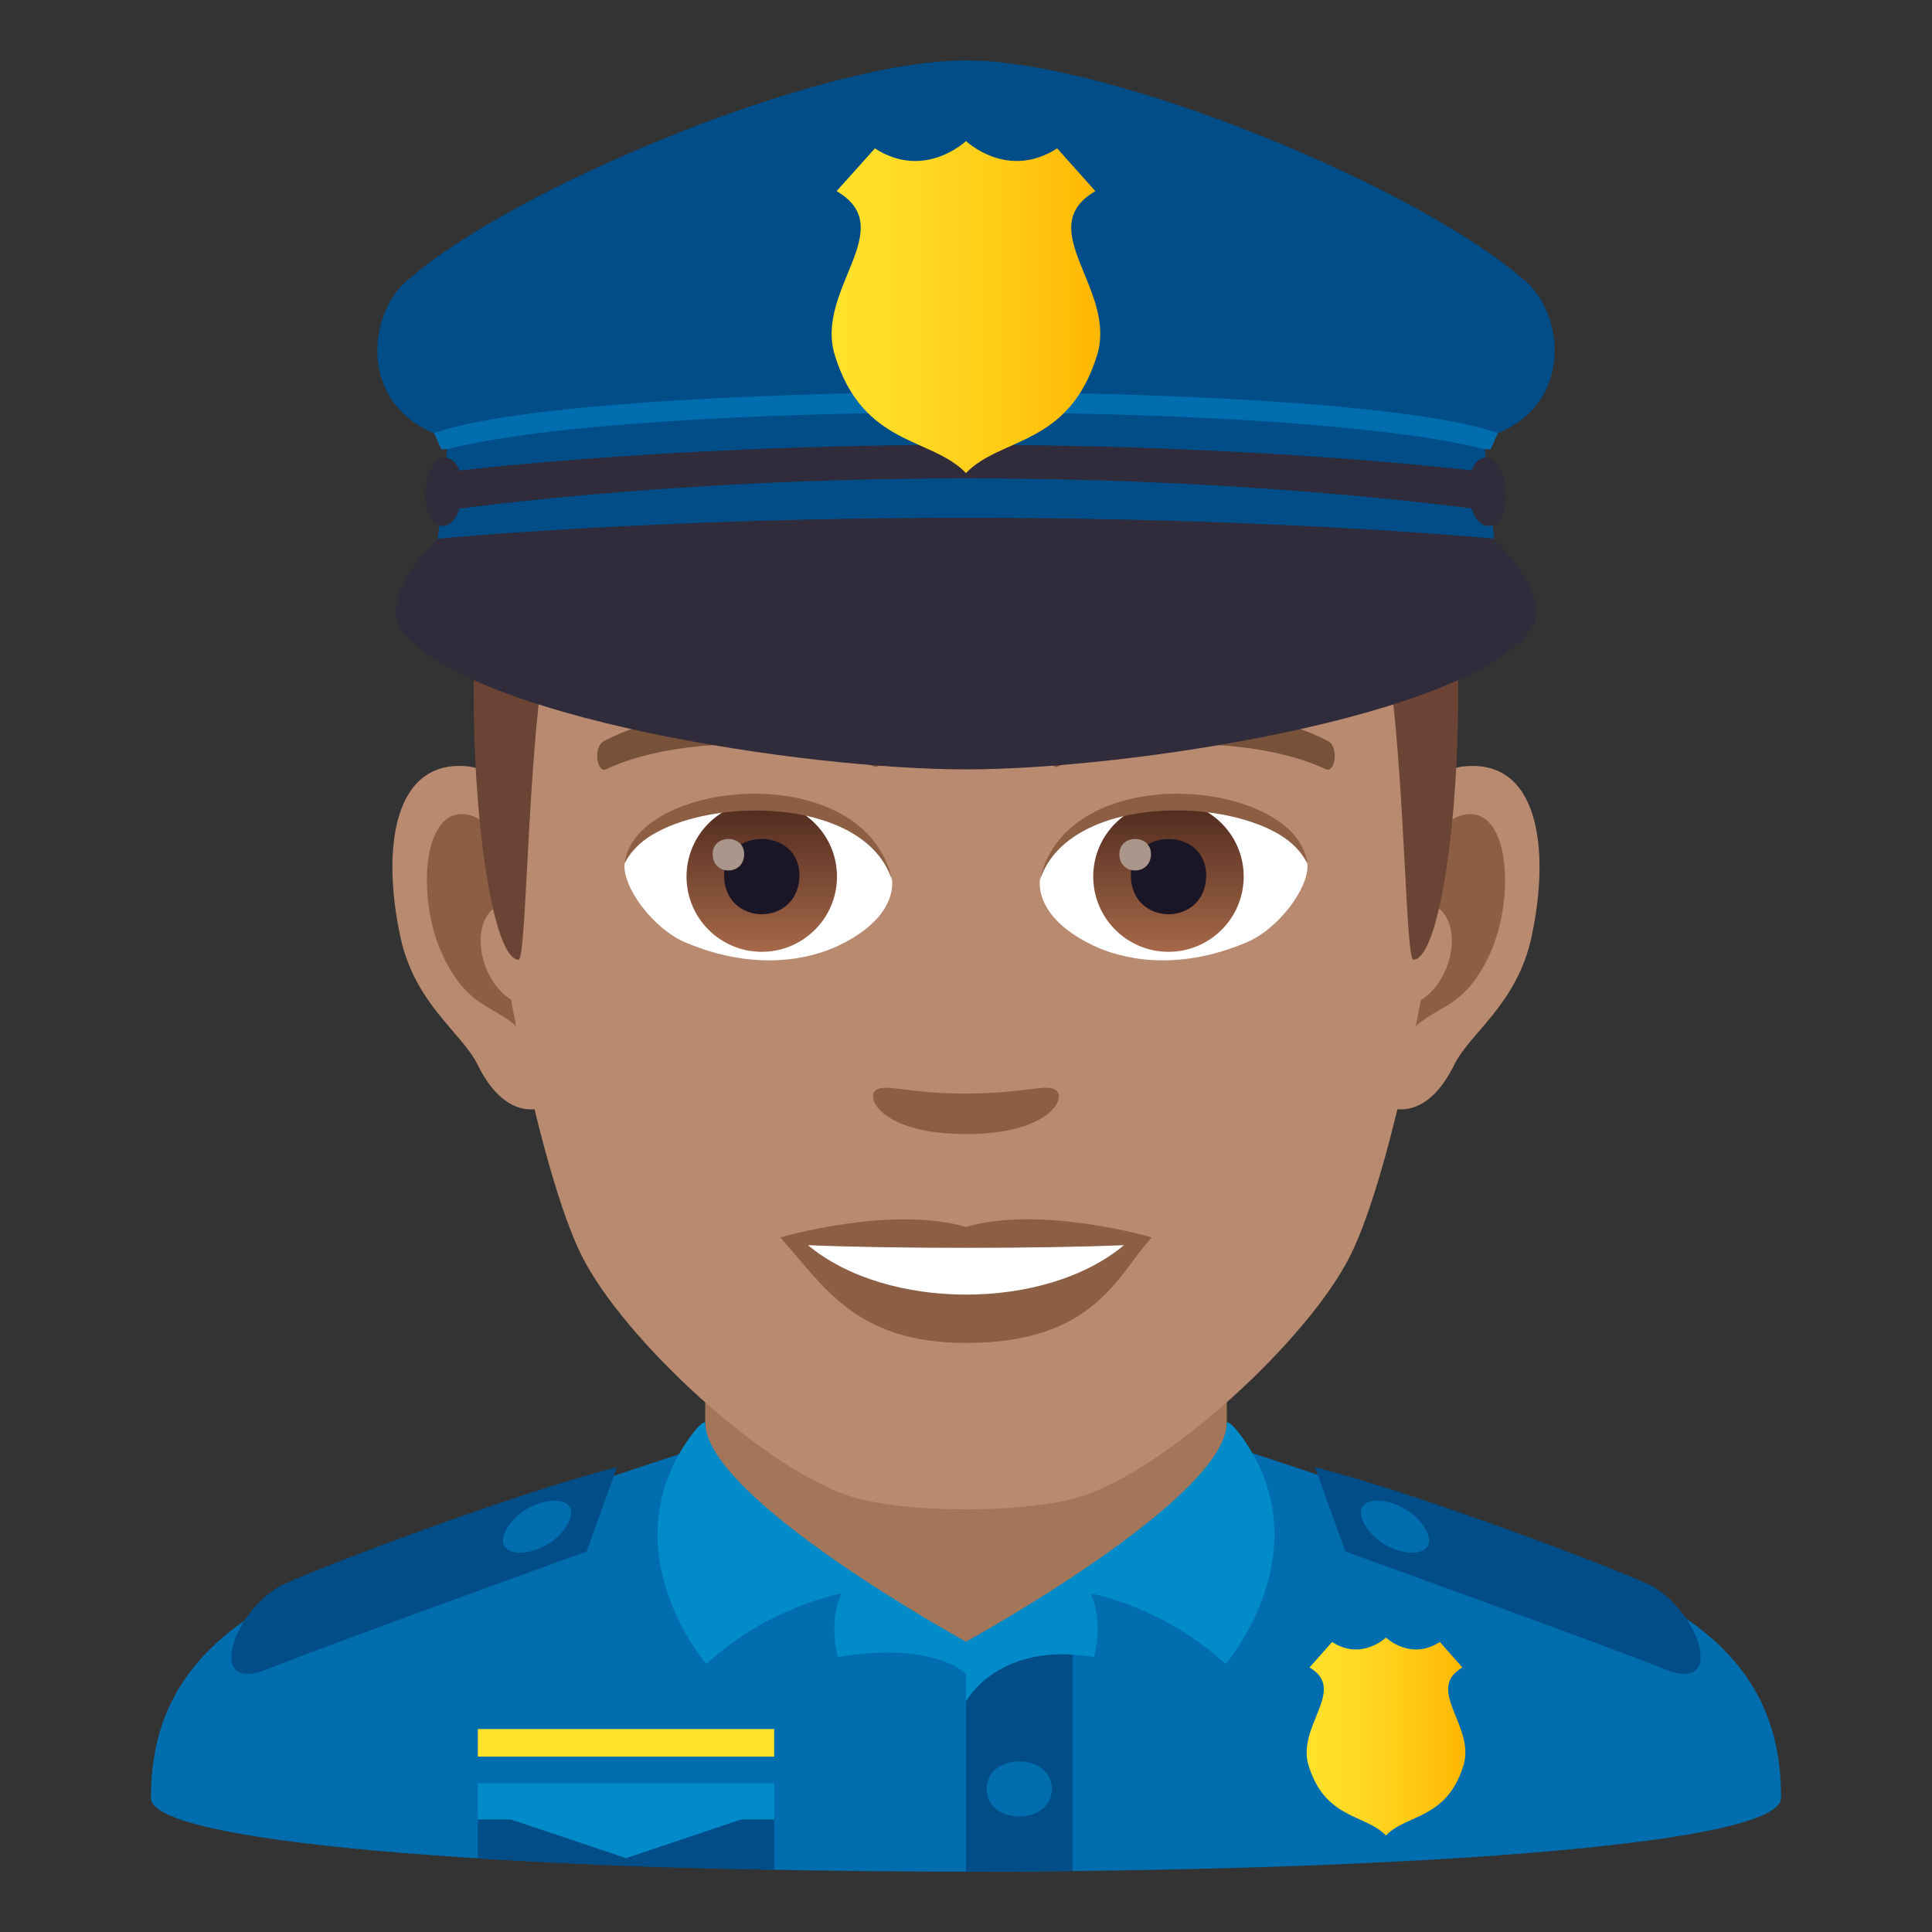 <?xml version="1.0" encoding="utf-8"?>
<!-- Generator: Adobe Illustrator 15.0.0, SVG Export Plug-In . SVG Version: 6.00 Build 0)  -->
<!DOCTYPE svg PUBLIC "-//W3C//DTD SVG 1.1//EN" "http://www.w3.org/Graphics/SVG/1.1/DTD/svg11.dtd">
<svg version="1.1" id="Layer_1" xmlns:x="http://ns.adobe.com/Extensibility/1.0/" xmlns:i="http://ns.adobe.com/AdobeIllustrator/10.0/" xmlns:graph="http://ns.adobe.com/Graphs/1.0/"
	 xmlns="http://www.w3.org/2000/svg" xmlns:xlink="http://www.w3.org/1999/xlink" xmlns:a="http://ns.adobe.com/AdobeSVGViewerExtensions/3.0/"
	 x="0px" y="0px" width="64px" height="64px" viewBox="0 0 64 64" enable-background="new 0 0 64 64" xml:space="preserve">
<rect x="0" y="0" width="64" height="64" fill="#333333" stroke="none"/>
<path fill="#006DAE" d="M9.786,52.717c2.702-1.287,12.706-4.543,12.706-4.543l18.994-0.036c0,0,10.104,3.284,12.789,4.577
	C58.18,54.588,59,57.143,59,59.559c0,3.254-54,3.254-54,0C5,57.141,5.871,54.584,9.786,52.717z"/>
<polygon fill="#A3765A" points="23.36,49.947 32,54.779 40.64,49.947 40.64,41.912 23.36,41.912 "/>
<rect x="15.829" y="57.277" fill="#FFE12C" width="9.817" height="0.914"/>
<path fill="#014D87" d="M25.646,60.174h-9.817v1.379c0,0,3.968,0.305,9.817,0.386V60.174z"/>
<polygon fill="#014D87" points="35.529,54.625 32,54.625 32,62 35.529,61.98 "/>
<polygon fill="#018BC9" points="25.646,59.072 15.829,59.072 15.829,60.273 16.927,60.273 20.738,61.553 24.55,60.273 
	25.646,60.273 "/>
<linearGradient id="SVGID_1_" gradientUnits="userSpaceOnUse" x1="43.283" y1="57.525" x2="48.543" y2="57.525">
	<stop  offset="0" style="stop-color:#FFE12C"/>
	<stop  offset="0.287" style="stop-color:#FFDA25"/>
	<stop  offset="0.695" style="stop-color:#FFC813"/>
	<stop  offset="1" style="stop-color:#FFB600"/>
	<a:midPointStop  offset="0" style="stop-color:#FFE12C"/>
	<a:midPointStop  offset="0.63" style="stop-color:#FFE12C"/>
	<a:midPointStop  offset="1" style="stop-color:#FFB600"/>
</linearGradient>
<path fill="url(#SVGID_1_)" d="M43.38,55.236l0.749-0.844c0.975,0.635,1.782-0.146,1.782-0.146s0.813,0.781,1.785,0.146l0.746,0.844
	c-1.251,0.74,0.437,1.941,0.038,3.244c-0.557,1.805-1.89,1.607-2.569,2.324c-0.679-0.717-2.008-0.52-2.564-2.324
	C42.945,57.178,44.638,55.977,43.38,55.236z"/>
<path fill="#018BC9" d="M23.396,55.121c0,0-3.202-3.715-0.584-7.453c0.447-0.631,0.549-0.549,0.549-0.549
	c0,2.525,8.64,7.264,8.64,7.264v1.068c0,0-1.049-1.098-4.244-0.559c0,0-0.333-1.109,0.114-2.104
	C27.87,52.789,25.505,53.191,23.396,55.121z"/>
<path fill="#018BC9" d="M40.602,55.121c0,0,3.205-3.715,0.585-7.453c-0.445-0.631-0.547-0.549-0.547-0.549
	c0,2.525-8.64,7.264-8.64,7.264v1.982c0,0,1.046-2.012,4.242-1.473c0,0,0.333-1.109-0.112-2.104
	C36.13,52.789,38.492,53.191,40.602,55.121z"/>
<path fill="#006DAE" d="M34.844,59.262c0,1.217-2.16,1.217-2.16,0C32.684,58.043,34.844,58.043,34.844,59.262z"/>
<path fill="#014D87" d="M43.56,48.604l1.006,2.791c0,0,8.566,3.09,10.585,3.902c2.004,0.807,1.191-1.793-0.382-2.732
	C54.18,52.211,47.046,49.475,43.56,48.604z"/>
<path fill="#006DAE" d="M47.2,50.625c0.662,1.111-1.228,1.057-1.942-0.039C44.464,49.369,46.511,49.463,47.2,50.625z"/>
<path fill="#014D87" d="M20.44,48.604l-1.008,2.791c0,0-8.564,3.09-10.585,3.902c-2.002,0.807-1.192-1.793,0.384-2.732
	C9.82,52.211,16.952,49.475,20.44,48.604z"/>
<path fill="#006DAE" d="M16.8,50.625c-0.662,1.111,1.228,1.057,1.942-0.039C19.536,49.369,17.489,49.463,16.8,50.625z"/>
<path id="Path_1691_" fill="#B88A6F" d="M48.439,25.394c-2.545,0.307-4.383,8.815-2.781,11.06c0.225,0.313,1.535,0.814,2.508-1.168
	c0.539-1.096,2.092-2.012,2.574-4.276C51.357,28.109,50.973,25.087,48.439,25.394z"/>
<path id="Path_1690_" fill="#B88A6F" d="M15.559,25.394c2.545,0.307,4.383,8.815,2.781,11.06c-0.225,0.313-1.535,0.814-2.51-1.168
	c-0.537-1.096-2.092-2.012-2.572-4.276C12.639,28.109,13.025,25.087,15.559,25.394z"/>
<path id="Path_1689_" fill="#8C5F44" d="M48.371,27.023c-0.664,0.209-1.389,1.221-1.781,2.897c2.32-0.498,1.74,3.362-0.277,3.435
	c0.02,0.389,0.045,0.787,0.094,1.207c0.971-1.408,1.959-0.844,2.938-2.94C50.225,29.733,50.016,26.509,48.371,27.023z"/>
<path id="Path_1688_" fill="#8C5F44" d="M17.408,29.917c-0.395-1.675-1.117-2.685-1.781-2.894c-1.643-0.515-1.855,2.71-0.973,4.599
	c0.979,2.097,1.967,1.532,2.939,2.94c0.047-0.42,0.074-0.82,0.09-1.209C15.688,33.26,15.115,29.446,17.408,29.917z"/>
<path id="Path_1687_" fill="#B88A6F" d="M31.998,9.034c-11.027,0-16.34,8.329-15.676,19.909c0.133,2.329,1.582,9.93,2.947,12.654
	c1.398,2.791,6.074,7.09,8.938,7.982c1.811,0.561,5.773,0.561,7.582,0c2.865-0.893,7.543-5.191,8.939-7.982
	c1.369-2.725,2.814-10.323,2.945-12.654C48.342,17.363,43.029,9.034,31.998,9.034z"/>
<path id="Path_1686_" fill="#78513A" d="M43.98,24.544c-2.521-1.335-7.348-1.399-9.146-0.469c-0.387,0.178-0.131,1.441,0.193,1.322
	c2.504-0.99,6.547-1.012,8.893,0.084C44.232,25.624,44.363,24.729,43.98,24.544z"/>
<path id="Path_1685_" fill="#78513A" d="M20.018,24.544c2.521-1.335,7.346-1.399,9.146-0.469c0.385,0.178,0.131,1.441-0.193,1.322
	c-2.51-0.99-6.547-1.012-8.895,0.084C19.766,25.624,19.637,24.729,20.018,24.544z"/>
<path id="Path_1684_" fill="#8C5F44" d="M34.975,36.107c-0.314-0.219-1.053,0.119-2.977,0.119c-1.92,0-2.66-0.338-2.975-0.119
	c-0.377,0.266,0.223,1.461,2.975,1.461C34.752,37.568,35.354,36.373,34.975,36.107z"/>
<path id="Path_1683_" fill="#8C5F44" d="M31.998,40.645c-2.479-0.727-6.154,0.346-6.154,0.346c1.398,1.521,2.424,3.496,6.154,3.496
	c4.275,0,5.002-2.242,6.156-3.496C38.154,40.99,34.479,39.912,31.998,40.645z"/>
<path id="Path_1682_" fill="#FFFFFF" d="M26.766,41.248c2.602,2.176,7.852,2.191,10.467,0
	C34.461,41.365,29.557,41.367,26.766,41.248z"/>
<path id="Path_1681_" fill="#FFFFFF" d="M29.545,29.086c0.094,0.729-0.402,1.593-1.773,2.241c-0.871,0.412-2.686,0.896-5.066-0.107
	c-1.066-0.449-2.107-1.848-2.014-2.622C21.982,26.167,28.336,25.812,29.545,29.086z"/>
<linearGradient id="Oval_1_" gradientUnits="userSpaceOnUse" x1="-424.582" y1="477.466" x2="-424.582" y2="478.224" gradientTransform="matrix(6.57 0 0 -6.57 2814.78 3168.528)">
	<stop  offset="0" style="stop-color:#A6694A"/>
	<stop  offset="1" style="stop-color:#4F2A1E"/>
	<a:midPointStop  offset="0" style="stop-color:#A6694A"/>
	<a:midPointStop  offset="0.5" style="stop-color:#A6694A"/>
	<a:midPointStop  offset="1" style="stop-color:#4F2A1E"/>
</linearGradient>
<circle id="Oval_219_" fill="url(#Oval_1_)" cx="25.234" cy="29.038" r="2.492"/>
<path id="Path_1680_" fill="#1A1626" d="M23.986,28.992c0,1.724,2.496,1.724,2.496,0C26.482,27.393,23.986,27.393,23.986,28.992z"/>
<path id="Path_1679_" fill="#AB968C" d="M23.607,28.293c0,0.723,1.045,0.723,1.045,0C24.652,27.625,23.607,27.625,23.607,28.293z"/>
<path id="Path_1678_" fill="#8C5F44" d="M29.557,29.182c-1.014-3.251-7.926-2.771-8.865-0.584
	C21.039,25.798,28.693,25.058,29.557,29.182z"/>
<path id="Path_1677_" fill="#FFFFFF" d="M34.453,29.086c-0.094,0.729,0.4,1.593,1.773,2.241c0.871,0.412,2.684,0.896,5.064-0.107
	c1.07-0.449,2.109-1.848,2.016-2.622C42.016,26.167,35.66,25.812,34.453,29.086z"/>
<linearGradient id="Oval_2_" gradientUnits="userSpaceOnUse" x1="-425.23" y1="477.466" x2="-425.23" y2="478.224" gradientTransform="matrix(6.57 0 0 -6.57 2832.511 3168.528)">
	<stop  offset="0" style="stop-color:#A6694A"/>
	<stop  offset="1" style="stop-color:#4F2A1E"/>
	<a:midPointStop  offset="0" style="stop-color:#A6694A"/>
	<a:midPointStop  offset="0.5" style="stop-color:#A6694A"/>
	<a:midPointStop  offset="1" style="stop-color:#4F2A1E"/>
</linearGradient>
<circle id="Oval_218_" fill="url(#Oval_2_)" cx="38.707" cy="29.038" r="2.492"/>
<path id="Path_1676_" fill="#1A1626" d="M37.461,28.992c0,1.724,2.496,1.724,2.496,0C39.957,27.393,37.461,27.393,37.461,28.992z"/>
<path id="Path_1675_" fill="#AB968C" d="M37.08,28.293c0,0.723,1.047,0.723,1.047,0C38.127,27.625,37.08,27.625,37.08,28.293z"/>
<path id="Path_1674_" fill="#8C5F44" d="M34.441,29.182c1.012-3.249,7.92-2.784,8.865-0.584
	C42.955,25.798,35.305,25.058,34.441,29.182z"/>
<path fill="#8F604D" d="M46.084,11.793C43.67,8.532,39.252,6,31.998,6c-7.252,0-11.668,2.532-14.082,5.793
	C14.498,16.41,49.5,16.41,46.084,11.793z"/>
<linearGradient id="SVGID_2_" gradientUnits="userSpaceOnUse" x1="32" y1="31.792" x2="32" y2="10.412">
	<stop  offset="0.5" style="stop-color:#6B4435"/>
	<stop  offset="0.679" style="stop-color:#744B3B"/>
	<stop  offset="0.971" style="stop-color:#8C5E4B"/>
	<stop  offset="1" style="stop-color:#8F604D"/>
	<a:midPointStop  offset="0.5" style="stop-color:#6B4435"/>
	<a:midPointStop  offset="0.6" style="stop-color:#6B4435"/>
	<a:midPointStop  offset="1" style="stop-color:#8F604D"/>
</linearGradient>
<path fill="url(#SVGID_2_)" d="M46.084,11.793c-2.414-3.261-6.832,0.275-14.086,0.275c-7.252,0-11.668-3.536-14.082-0.275
	c-3.418,4.617-2.258,19.999-0.736,19.999c0.24,0,0.275-5.381,0.736-9.103c0.373-3.03,1.094-5.969,1.924-6.449
	c2.531-1.468,7.412,0.631,12.158,0.631s9.629-2.099,12.162-0.631c0.828,0.48,1.547,3.419,1.924,6.449
	c0.459,3.722,0.494,9.103,0.734,9.103C48.34,31.792,49.5,16.41,46.084,11.793z"/>
<path fill="#014D87" d="M50.555,9.332C47.104,6.254,36.875,2,32,2c-4.877,0-15.105,4.254-18.557,7.332
	c-1.277,1.139-1.564,4.106,1.104,5.09c2.27,0.836,32.635,0.836,34.904,0C52.121,13.438,51.832,10.471,50.555,9.332z"/>
<path fill="#006DAE" d="M32,12.976c0,0-13.646,0-17.623,1.37l0.242,0.534H32h17.381l0.24-0.534C45.646,12.976,32,12.976,32,12.976z"
	/>
<path fill="#014D87" d="M14.814,14.88l-0.311,2.963L32,18.534l17.494-0.691l-0.309-2.963C42.855,13.263,21.199,13.249,14.814,14.88z
	"/>
<path fill="#302C3B" d="M32,14.736c-10.365,0-17.527,0.938-17.527,0.938l-0.066,1.285c0,0,7.303-1.113,17.594-1.113
	c10.289,0,17.592,1.113,17.592,1.113l-0.064-1.285C49.527,15.675,42.365,14.736,32,14.736z"/>
<path fill="#302C3B" d="M31.998,25.487c5.404,0,16.564-1.725,18.701-4.618c0.809-1.097-1.205-3.025-1.205-3.025
	s-7.191-0.692-17.496-0.692c-10.303,0-17.494,0.692-17.494,0.692s-2.016,1.929-1.205,3.025
	C15.434,23.763,26.596,25.487,31.998,25.487z"/>
<path fill="#302C3B" d="M14.098,16.235c0.107-1.504,1.314-1.386,1.211,0.119C15.203,17.858,13.994,17.741,14.098,16.235z"/>
<path fill="#302C3B" d="M49.871,16.235c-0.104-1.504-1.314-1.386-1.211,0.119C48.766,17.858,49.977,17.741,49.871,16.235z"/>
<linearGradient id="SVGID_3_" gradientUnits="userSpaceOnUse" x1="27.55" y1="10.172" x2="36.448" y2="10.172">
	<stop  offset="0" style="stop-color:#FFE12C"/>
	<stop  offset="0.287" style="stop-color:#FFDA25"/>
	<stop  offset="0.695" style="stop-color:#FFC813"/>
	<stop  offset="1" style="stop-color:#FFB600"/>
	<a:midPointStop  offset="0" style="stop-color:#FFE12C"/>
	<a:midPointStop  offset="0.63" style="stop-color:#FFE12C"/>
	<a:midPointStop  offset="1" style="stop-color:#FFB600"/>
</linearGradient>
<path fill="url(#SVGID_3_)" d="M36.285,6.331L35.02,4.915C33.367,5.981,32,4.672,32,4.672s-1.369,1.31-3.018,0.243l-1.268,1.416
	c2.123,1.246-0.734,3.26-0.059,5.439c0.939,3.03,3.195,2.699,4.344,3.901c1.148-1.202,3.404-0.871,4.342-3.901
	C37.02,9.591,34.162,7.577,36.285,6.331z"/>
</svg>
